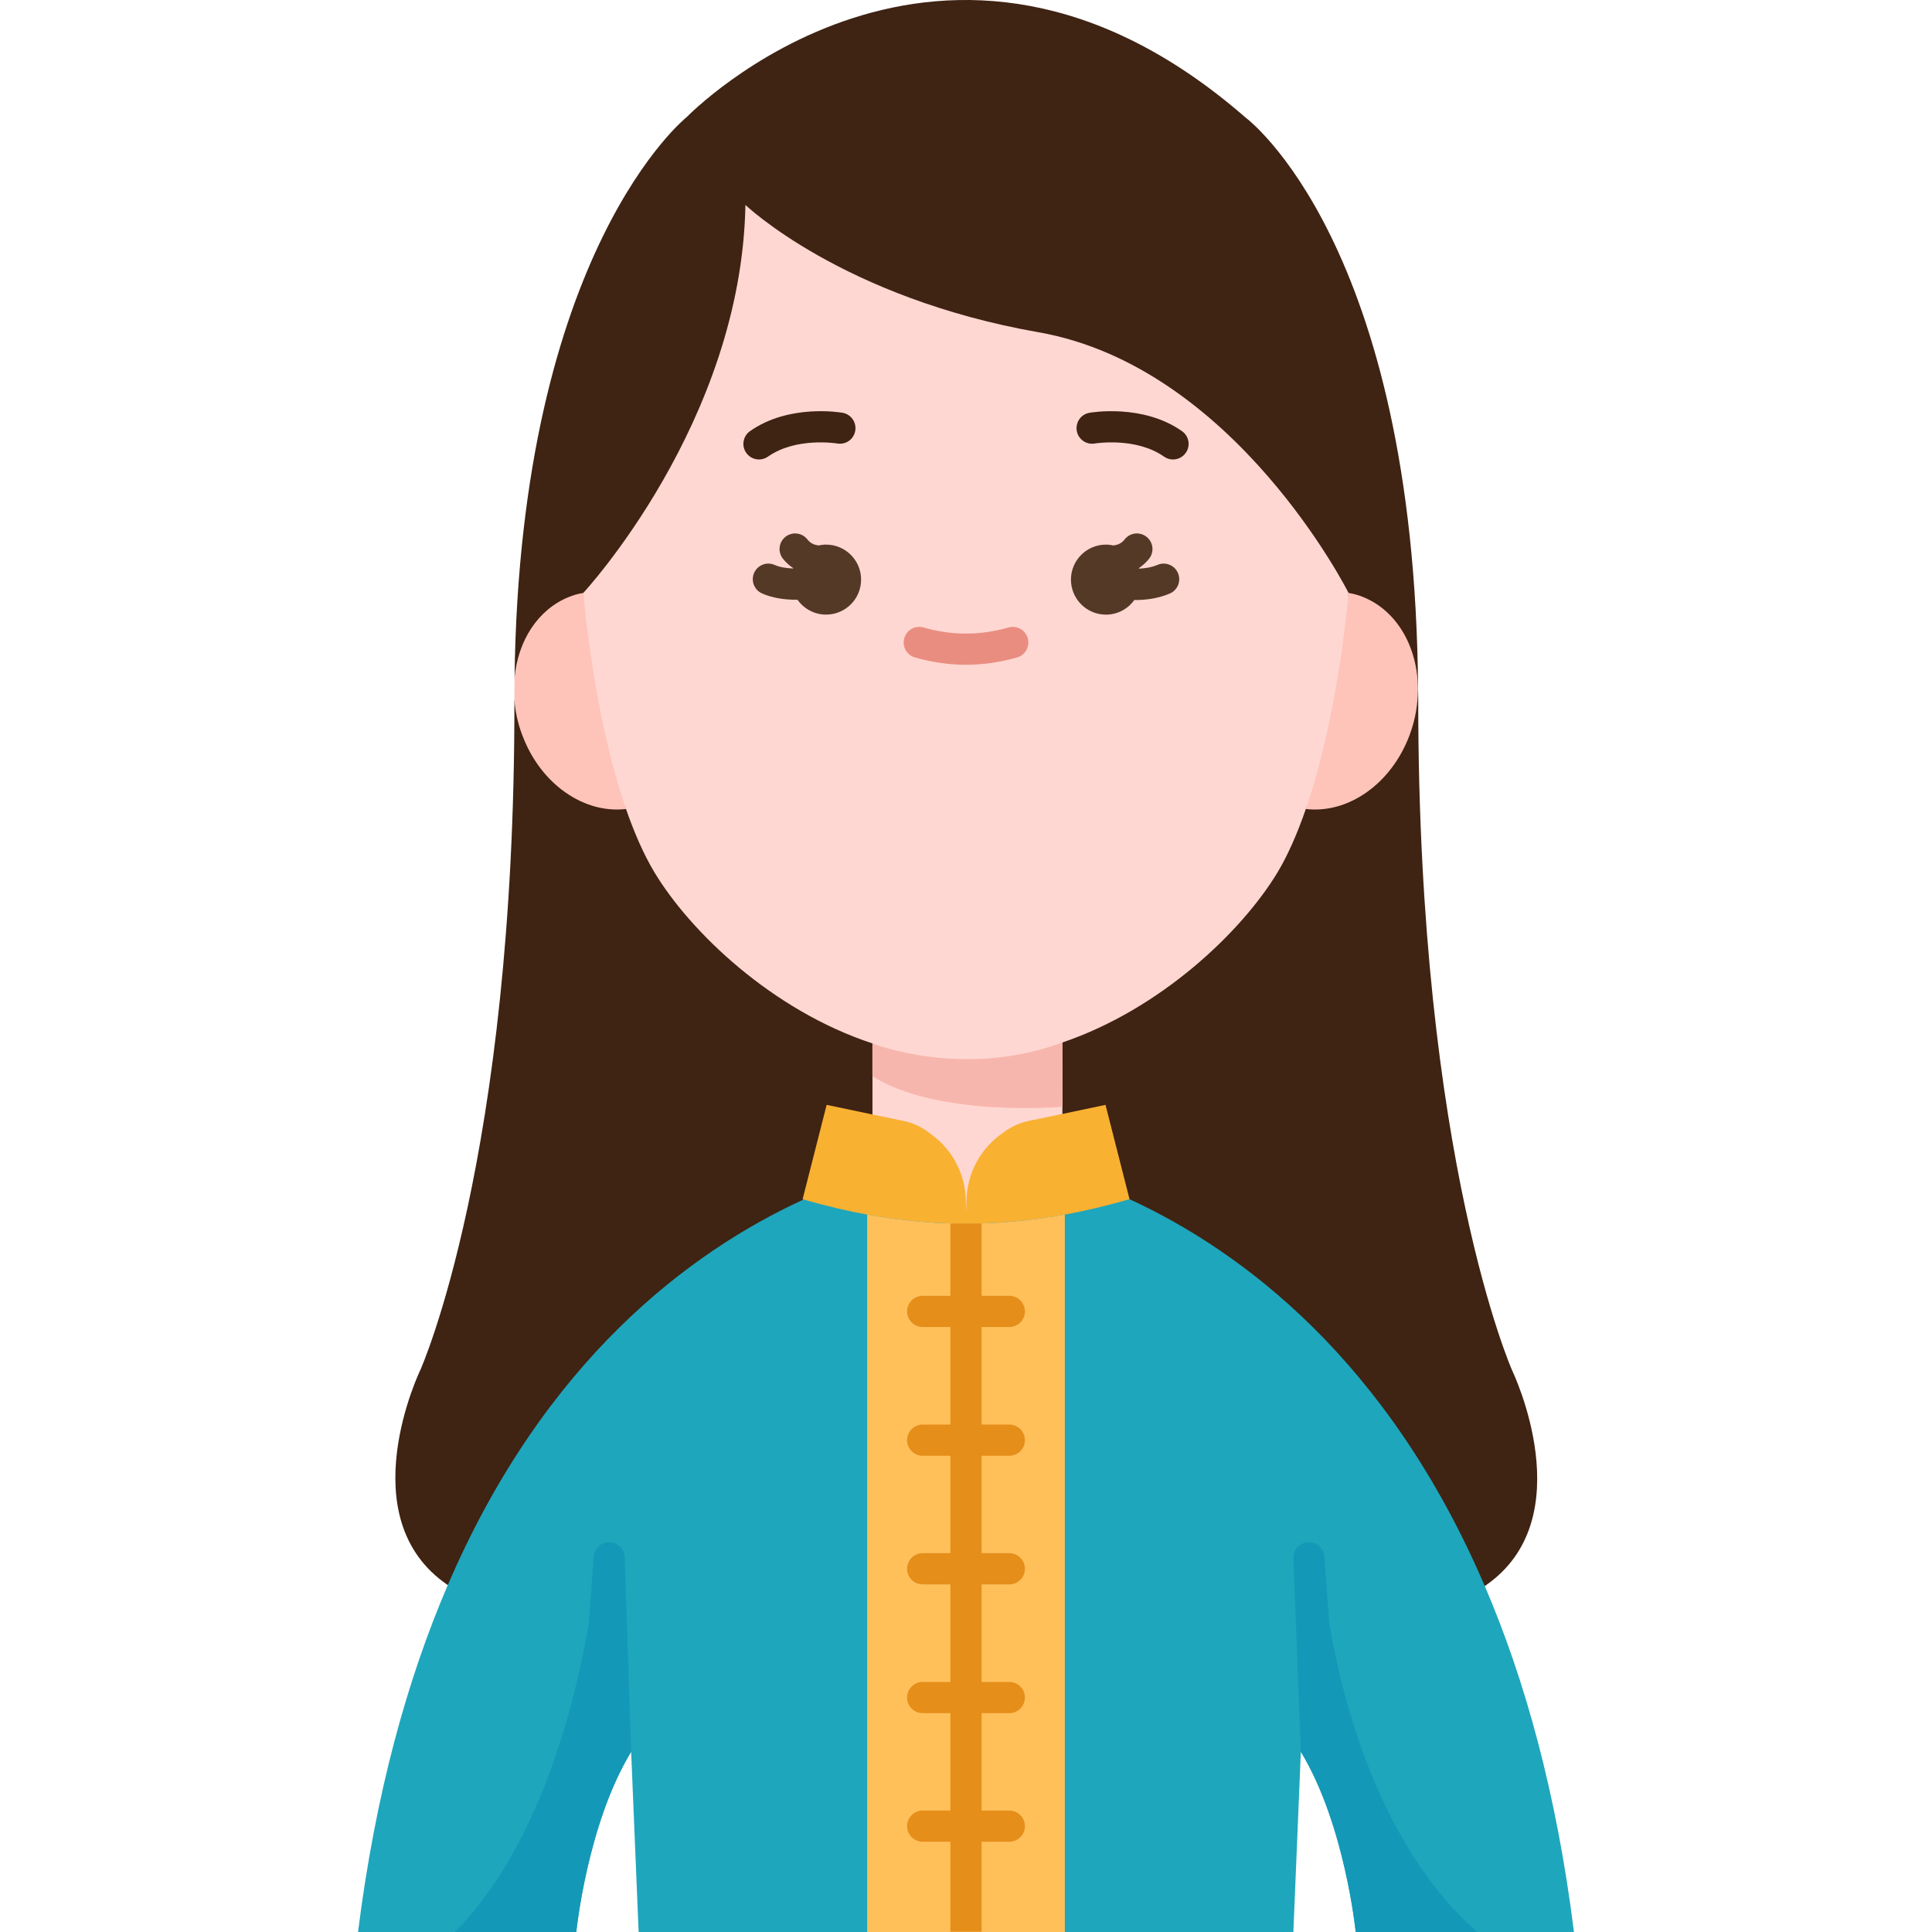<svg id="Flat" enable-background="new 0 0 78 123.935" height="512" viewBox="0 0 78 123.935" width="512" xmlns="http://www.w3.org/2000/svg"><g><path d="m72.28 101.745.01-.01c6.33-4.32 1.75-13.81 1.75-13.81s-6.02-13.53-6.03-42.89c0-.28 0-.55-.01-.82h-.01l-57.96.72v.05c.04 29.36-6.03 42.89-6.03 42.89s-4.59 9.48 1.75 13.8h.01z" fill="#3f2313"/><path d="m10.04 43.465c.35-27.48 11.05-35.96 11.05-35.96s16.4-16.92 35.86.05c0 0 10.84 8 11.05 36.66h-.01z" fill="#3f2313"/><path d="m28.55 76.935-.01.03c-7.21 3.32-16.57 10.26-22.78 24.71-2.59 6.02-4.64 13.35-5.76 22.26h14s.7-6.92 3.52-11.56l.48 11.56h14.66 6.34 6.34 14.66l.48-11.56c2.82 4.64 3.52 11.56 3.52 11.56h14c-1.11-8.88-3.14-16.18-5.72-22.19-6.21-14.49-15.57-21.49-22.79-24.82z" fill="#1ea6bc"/><path d="m17.19 51.895c-2.7.32-5.5-1.6-6.67-4.78-.27-.72-.43-1.46-.49-2.18 0-.02 0-.04 0-.07 0-.45 0-.89.01-1.33-.01-.02-.01-.04 0-.07.22-2.35 1.49-4.38 3.51-5.18.3-.12.6-.2.9-.25z" fill="#fec4b9"/><path d="m63.54 38.035c.3.05.61.13.9.25 2.23.88 3.55 3.27 3.55 5.93 0 .95-.16 1.93-.52 2.9-1.17 3.18-3.97 5.1-6.67 4.78z" fill="#fec4b9"/><path d="m45.19 77.744-.01-10.869-12.18.06v10.809z" fill="#ffd7d2"/><path d="m17.19 51.895c-1.2-3.49-2.12-8.05-2.66-13.03l-.08-.83s10.15-10.93 10.4-24.89c0 0 6.21 5.96 18.81 8.17 12.6 2.22 19.88 16.72 19.88 16.72l-.08.83c-.54 4.98-1.46 9.54-2.66 13.03-.55 1.59-1.15 2.95-1.8 4.04-2.29 3.81-7.49 8.79-13.82 10.94-1.97.67-4.05 1.06-6.18 1.06-2.07 0-4.09-.37-6-1-6.42-2.11-11.69-7.15-14-11-.65-1.09-1.26-2.45-1.81-4.04z" fill="#ffd7d2"/><path d="m47.95 70.875-2.75.58-2.13.44c-.61.12-1.18.38-1.68.76l-.23.17c-1.32.99-2.1 2.54-2.13 4.19l-.02.74-.02-.74c-.03-1.65-.82-3.2-2.14-4.19l-.22-.17c-.5-.38-1.08-.64-1.69-.76l-1.93-.4-2.95-.62-1.54 6.05c.01 0 .02.01.03.01 1.47.43 2.86.75 4.11.98 3.481.623 5.966.581 6.35.57.383.011 2.859.053 6.33-.57 1.25-.23 2.64-.55 4.12-.98.01 0 .02-.01.03-.01z" fill="#f9b132"/><path d="m39.03 78.485c-.01 0-.02 0-.03 0s-.01 0-.01 0c-.34.01-2.81.06-6.33-.57v46 .02h6.34 6.34v-.02-46c-3.51.63-5.97.58-6.31.57z" fill="#ffc05a"/><path d="m62.298 104.105-.299-4.128c.023-.552-.405-1.018-.957-1.041-.569-.022-1.018.406-1.041.957l.479 12.482c2.83 4.64 3.52 11.56 3.52 11.56h7.782c-.02-.194-6.91-4.915-9.484-19.83z" fill="#1498b7"/><path d="m14.809 104.105.299-4.128c-.023-.552.405-1.018.957-1.041.569-.022 1.018.406 1.041.957l.414 12.482c-2.83 4.64-3.52 11.56-3.52 11.56h-7.782c.019-.194 6.016-4.915 8.591-19.83z" fill="#1498b7"/><path d="m32.996 66.935s5.802 2.306 12.186-.06l.006 4.124s-7.947.707-12.192-1.959z" fill="#f7b6ad"/><path d="m52.855 27.657c-2.501-1.759-5.802-1.202-5.939-1.177-.543.096-.904.613-.81 1.156s.611.91 1.154.814c.025-.005 2.631-.432 4.444.843.175.123.376.182.574.182.314 0 .624-.148.819-.425.319-.451.211-1.075-.242-1.393z" fill="#3f2313"/><path d="m31.084 26.48c-.139-.026-3.438-.583-5.939 1.177-.452.317-.561.941-.243 1.393.195.277.505.425.819.425.198 0 .399-.059.574-.182 1.807-1.27 4.396-.851 4.443-.843.553.093 1.062-.269 1.156-.812.097-.543-.266-1.062-.81-1.158z" fill="#3f2313"/><path d="m41.727 40.253c-1.83.521-3.623.521-5.453 0-.532-.151-1.084.157-1.235.688s.157 1.084.688 1.235c1.094.311 2.194.468 3.273.468s2.18-.158 3.273-.468c.531-.151.84-.704.688-1.235-.15-.531-.701-.837-1.234-.688z" fill="#ea8d81"/><path d="m41.78 93.385c.553 0 1-.448 1-1s-.447-1-1-1h-1.78v-6.26h1.78c.553 0 1-.448 1-1s-.447-1-1-1h-1.78v-4.64h-2v4.64h-1.78c-.553 0-1 .448-1 1s.447 1 1 1h1.78v6.26h-1.78c-.553 0-1 .448-1 1s.447 1 1 1h1.78v6.25h-1.78c-.553 0-1 .448-1 1s.447 1 1 1h1.78v6.26h-1.78c-.553 0-1 .448-1 1s.447 1 1 1h1.78v6.25h-1.78c-.553 0-1 .448-1 1s.447 1 1 1h1.78v5.77h2v-5.77h1.78c.553 0 1-.448 1-1s-.447-1-1-1h-1.78v-6.25h1.78c.553 0 1-.448 1-1s-.447-1-1-1h-1.78v-6.26h1.78c.553 0 1-.448 1-1s-.447-1-1-1h-1.78v-6.25z" fill="#e58e1a"/><g fill="#543927"><path d="m51.285 36.236c-.367.157-.782.223-1.185.242-.004-.011-.006-.022-.01-.033.245-.171.473-.367.665-.616.337-.438.254-1.066-.184-1.402-.438-.337-1.065-.255-1.402.184-.191.247-.441.344-.707.38-.156-.034-.318-.055-.484-.055-1.24 0-2.246 1.006-2.246 2.246s1.006 2.246 2.246 2.246c.752 0 1.413-.373 1.821-.94.021 0 .041.003.063.003.736 0 1.516-.118 2.211-.417.508-.217.743-.805.525-1.313s-.809-.744-1.313-.525z"/><path d="m30.023 34.935c-.167 0-.328.021-.484.055-.267-.036-.517-.133-.707-.38-.336-.437-.963-.52-1.402-.184-.438.336-.521.964-.184 1.402.191.249.42.445.665.615-.003.008-.005.016-.007.024-.423-.015-.846-.08-1.173-.226-.508-.225-1.097.001-1.321.505-.226.504.001 1.096.505 1.321.648.29 1.431.406 2.186.406.03 0 .058-.004.088-.005.406.578 1.076.958 1.836.958 1.24 0 2.246-1.006 2.246-2.246s-1.008-2.245-2.248-2.245z"/></g></g></svg>